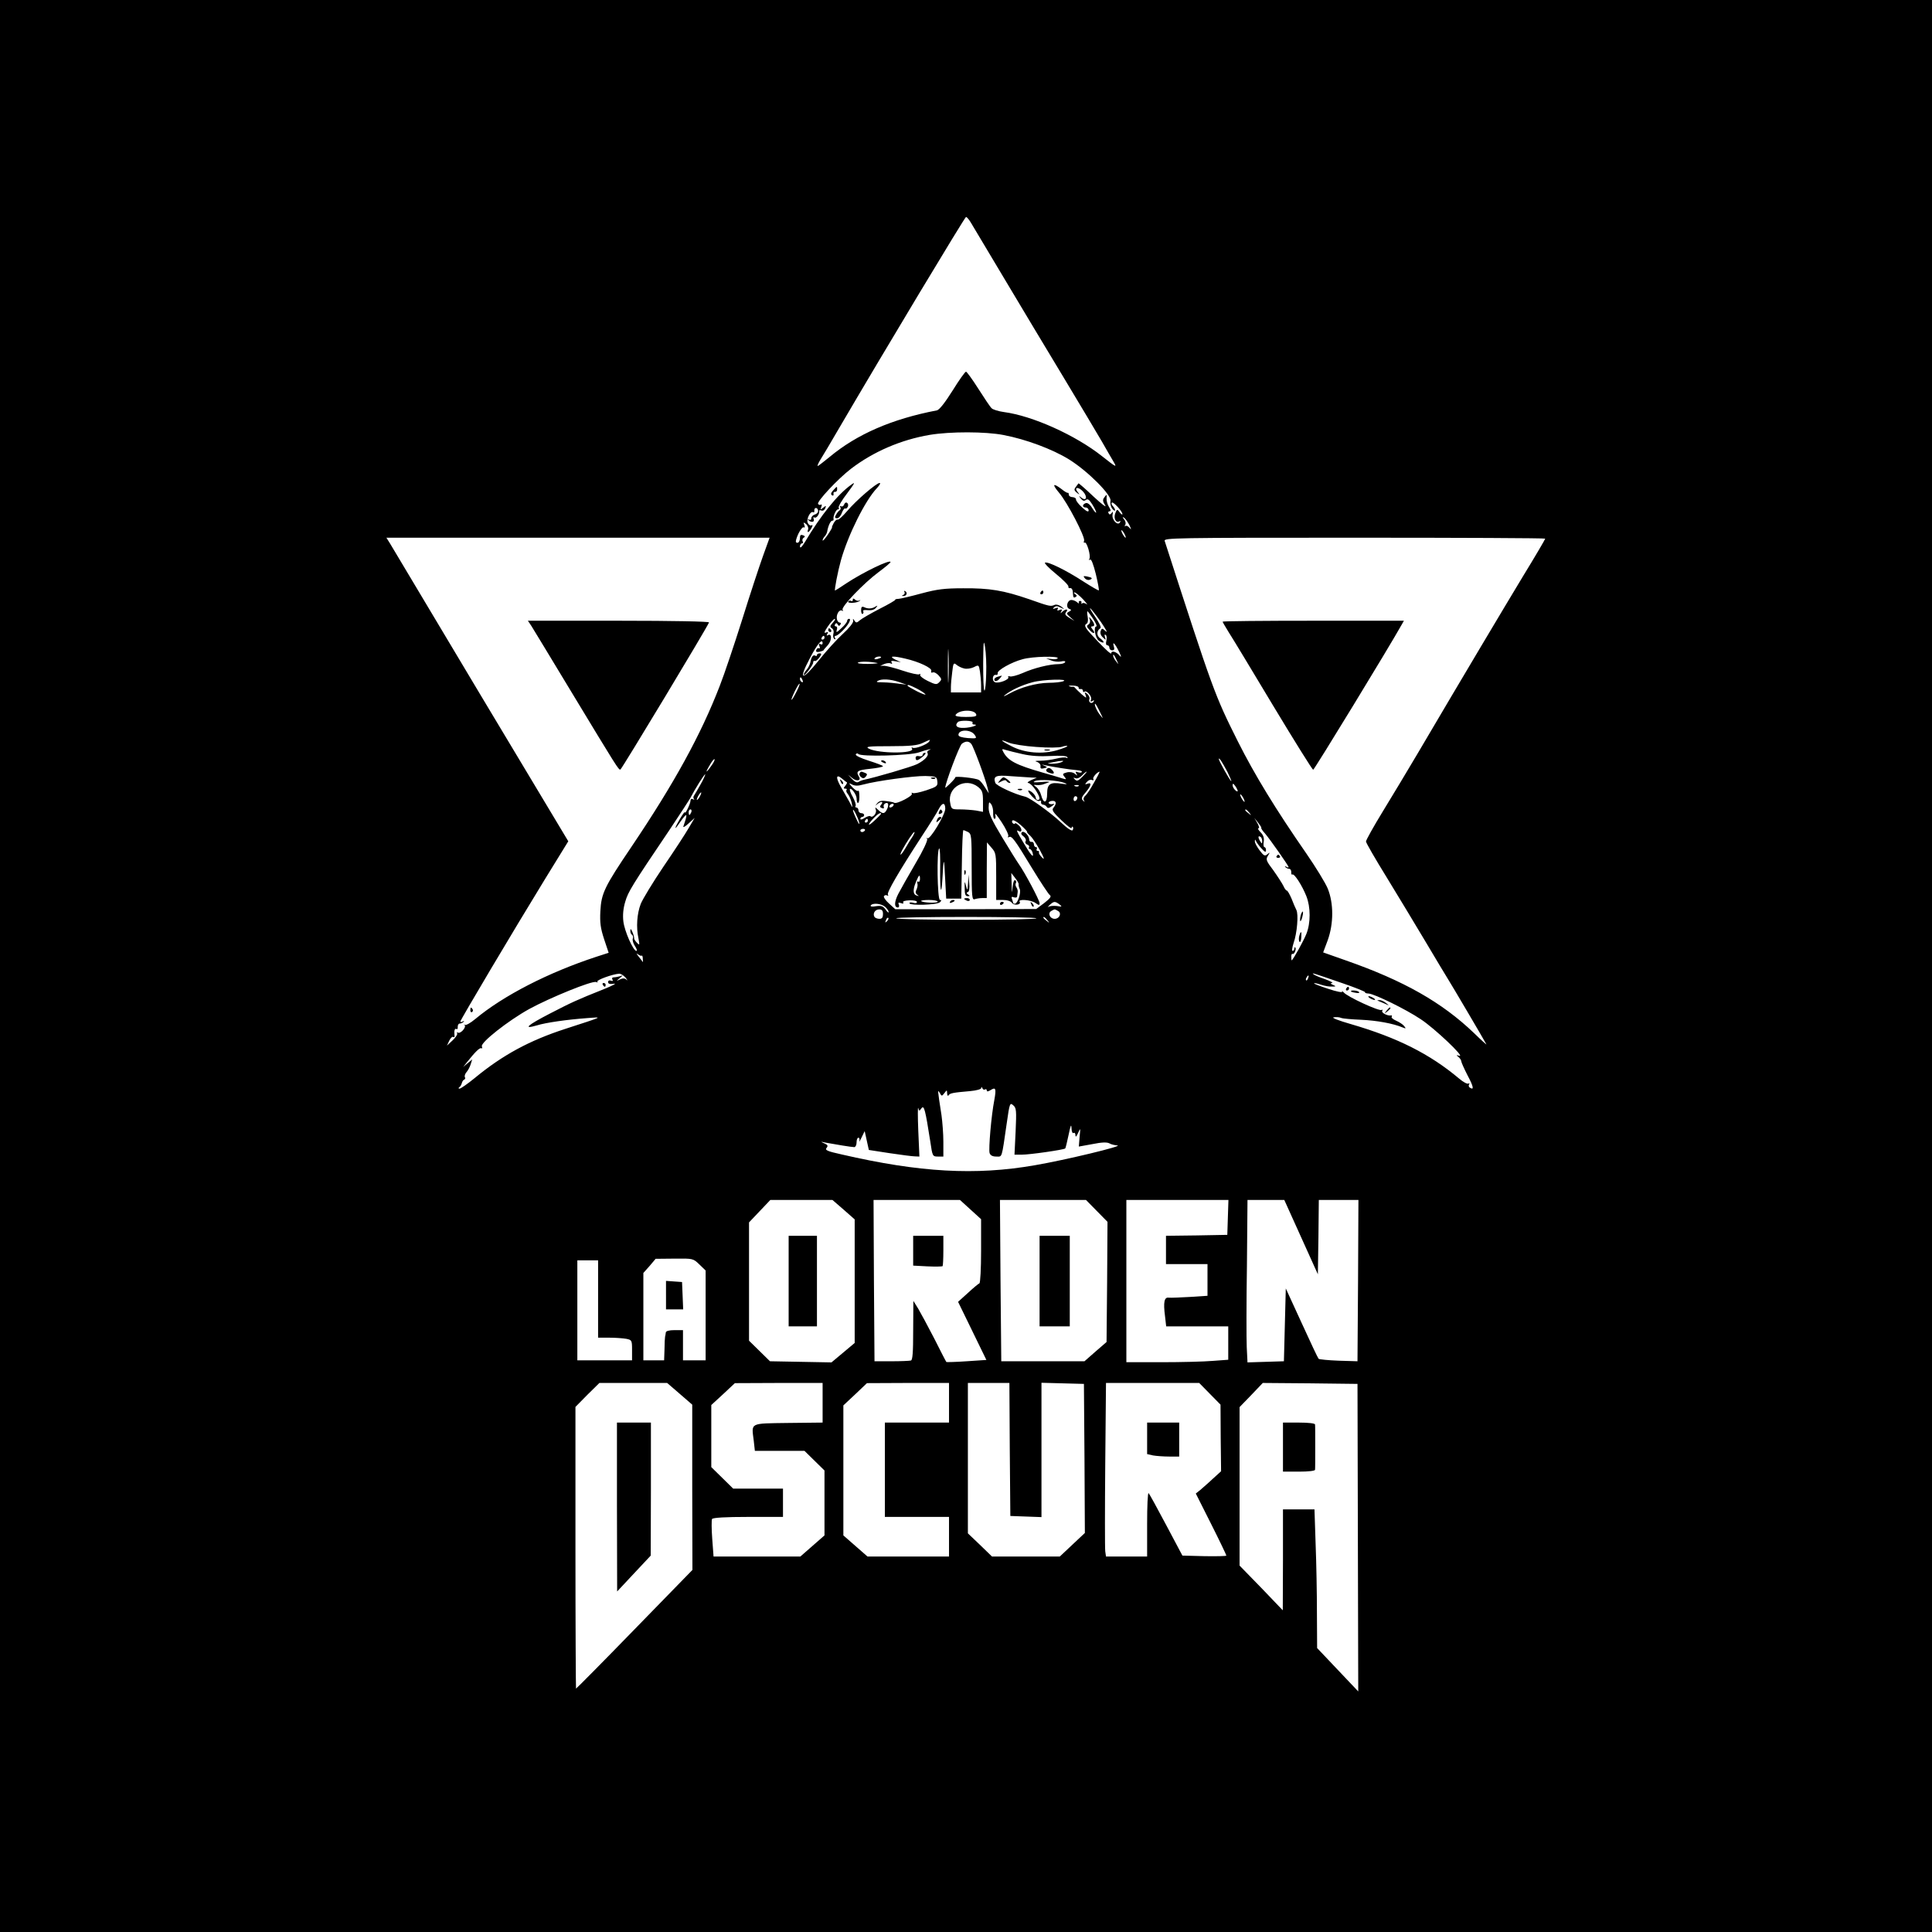 <?xml version="1.0" standalone="no"?>
<!DOCTYPE svg PUBLIC "-//W3C//DTD SVG 20010904//EN"
 "http://www.w3.org/TR/2001/REC-SVG-20010904/DTD/svg10.dtd">
<svg version="1.0" xmlns="http://www.w3.org/2000/svg"
 width="1024pt" height="1024pt" viewBox="0 0 1024 1024"
 preserveAspectRatio="xMidYMid meet">

<g transform="translate(0,1024) scale(0.1,-0.1)"
fill="#000000" stroke="none">
<path d="M0 5120 l0 -5120 5120 0 5120 0 0 5120 0 5120 -5120 0 -5120 0 0
-5120z m5147 3938 c11 -18 90 -150 175 -293 85 -143 227 -379 315 -525 88
-146 179 -299 203 -340 23 -41 52 -90 63 -109 18 -31 13 -28 -62 31 -140 111
-368 214 -520 234 -29 4 -58 13 -65 20 -8 7 -39 54 -71 104 -31 49 -61 90 -65
90 -5 0 -37 -45 -71 -100 -41 -65 -70 -102 -83 -105 -240 -46 -425 -127 -569
-247 -32 -26 -60 -48 -63 -48 -3 0 3 15 14 33 11 17 56 93 99 167 241 412 667
1120 673 1120 5 0 17 -15 27 -32z m173 -1124 c117 -22 259 -75 346 -129 100
-62 227 -190 220 -220 -3 -12 1 -30 9 -41 8 -10 15 -14 15 -8 0 5 -5 15 -12
22 -6 6 -9 15 -5 18 7 7 56 -46 56 -61 0 -5 -6 -1 -14 9 -14 19 -15 18 -24 -5
-10 -26 4 -53 22 -42 6 4 7 1 3 -6 -13 -20 -45 16 -39 42 3 16 2 18 -5 8 -7
-9 -12 -10 -16 -2 -4 6 -2 11 5 11 8 0 7 7 -3 23 -8 12 -14 33 -13 46 2 22 1
22 -11 6 -11 -14 -10 -22 4 -44 9 -14 -19 7 -62 47 -43 41 -79 72 -80 70 -1
-2 -7 -10 -14 -19 -10 -13 -9 -19 5 -30 16 -13 17 -12 5 3 -21 26 3 30 28 3
25 -27 19 -54 -8 -33 -15 12 -16 11 -3 -5 10 -12 17 -14 26 -7 10 8 18 2 34
-23 12 -19 21 -38 21 -43 0 -5 -10 5 -21 23 -12 20 -26 30 -35 26 -19 -7 -18
-23 1 -23 8 0 15 -7 15 -15 0 -11 -11 -6 -35 16 -19 17 -33 36 -32 42 1 6 -7
11 -18 12 -11 0 -20 6 -20 13 0 6 -2 11 -5 10 -3 -2 -18 7 -34 20 -45 34 -51
26 -14 -18 45 -52 141 -237 134 -256 -3 -8 -2 -13 3 -10 11 7 34 -71 25 -86
-4 -6 -3 -8 4 -4 6 4 17 -24 30 -76 11 -46 18 -85 16 -87 -2 -2 -40 20 -85 49
-90 58 -183 104 -200 98 -6 -2 20 -29 57 -59 38 -31 68 -61 67 -68 -2 -6 3
-10 10 -8 6 1 12 -7 13 -18 2 -33 4 -36 15 -29 8 4 7 9 -2 15 -8 5 -9 9 -3 9
5 0 26 -17 45 -37 18 -20 27 -32 18 -25 -9 6 -19 8 -23 4 -4 -4 -6 -2 -4 3 2
6 -2 10 -7 10 -6 0 -9 -4 -7 -10 2 -5 -2 -4 -9 3 -7 6 -21 12 -30 12 -22 0
-32 -39 -12 -47 13 -5 13 -7 -1 -15 -15 -8 -14 -11 6 -29 l23 -20 -28 17 c-21
13 -25 19 -16 30 14 17 -2 18 -20 2 -11 -11 -12 -10 -6 1 6 11 4 13 -9 8 -11
-5 -15 -3 -10 5 5 8 1 9 -12 4 -14 -5 -16 -4 -8 4 9 9 18 9 35 0 23 -11 23
-10 4 5 -11 8 -26 13 -35 9 -22 -9 -25 -9 -135 30 -137 47 -209 59 -350 58
-98 0 -138 -5 -220 -27 -55 -15 -110 -28 -122 -29 -12 0 -20 -3 -18 -5 2 -2
-35 -24 -83 -48 -48 -25 -95 -52 -105 -61 -16 -14 -20 -14 -28 -2 -8 13 -9 13
-7 -1 2 -9 -22 -39 -54 -68 -32 -29 -90 -93 -129 -142 -89 -111 -109 -106 -47
11 39 76 68 110 68 80 0 -6 -5 -8 -12 -4 -8 5 -9 2 -5 -10 4 -9 3 -15 -2 -12
-5 3 -11 -1 -14 -8 -4 -11 0 -13 15 -11 11 3 21 6 22 7 0 2 11 15 24 29 22 25
22 66 -1 52 -6 -4 -7 -1 -2 7 6 10 4 12 -8 7 -11 -4 -8 5 11 33 15 22 31 39
36 40 5 0 1 -9 -10 -21 -15 -16 -16 -22 -5 -29 8 -4 12 -17 8 -29 -3 -12 0
-24 5 -28 7 -3 8 -1 4 5 -4 7 -3 12 3 12 13 0 57 44 71 70 7 14 7 20 0 20 -5
0 -10 -5 -10 -11 0 -6 -14 -24 -31 -39 -24 -23 -29 -25 -24 -9 4 11 2 19 -5
19 -6 0 -8 5 -4 11 5 8 9 8 14 -1 5 -9 9 -9 14 -1 4 6 3 11 -2 11 -16 0 -23
30 -11 51 5 11 15 16 21 13 7 -4 8 -3 4 4 -9 15 112 141 190 199 35 26 64 50
64 54 0 16 -145 -54 -233 -112 -32 -22 -60 -39 -61 -39 -5 0 15 103 31 160 38
135 129 318 191 383 14 15 21 27 14 27 -17 0 -125 -93 -172 -149 -24 -28 -46
-48 -51 -45 -4 2 -13 -6 -20 -18 -7 -13 -11 -23 -9 -23 2 0 -8 -18 -23 -40
-15 -22 -27 -35 -27 -29 0 5 5 15 11 21 6 6 11 17 13 24 5 31 18 59 27 59 5 0
8 3 7 8 -4 14 13 52 23 52 6 0 8 4 4 9 -3 5 17 40 45 76 41 55 45 63 22 46
-72 -51 -161 -161 -247 -306 -15 -24 -24 -33 -25 -22 0 9 5 17 11 17 5 0 7 5
3 11 -3 6 -1 15 6 19 8 5 7 9 -4 13 -11 4 -16 1 -16 -12 0 -21 -9 -33 -20 -26
-5 3 1 23 11 45 11 23 24 38 29 35 6 -4 7 2 3 12 -6 16 -5 16 10 5 8 -8 13
-20 10 -28 -8 -22 5 -17 18 7 7 13 7 19 1 15 -6 -4 -15 1 -20 11 -11 18 13 67
28 58 4 -3 7 1 6 8 -2 18 17 20 20 1 1 -9 -6 -18 -17 -21 -10 -3 -19 -12 -19
-20 0 -8 -5 -11 -12 -7 -7 4 -9 3 -5 -1 14 -16 36 -14 30 3 -4 9 -2 13 4 9 10
-6 28 19 25 35 -1 4 4 5 12 2 7 -3 16 2 20 12 6 15 4 15 -11 3 -15 -12 -16
-12 -10 4 4 10 3 16 -2 12 -5 -3 -12 -1 -15 4 -8 12 105 133 174 186 119 91
265 154 418 180 109 18 294 18 392 -1z m666 -477 c11 -24 11 -27 1 -15 -8 10
-18 14 -22 10 -5 -4 -5 -1 -1 6 4 7 2 20 -6 29 -9 12 -10 15 0 9 6 -4 19 -22
28 -39z m-26 -47 c6 -11 8 -20 6 -20 -3 0 -10 9 -16 20 -6 11 -8 20 -6 20 3 0
10 -9 16 -20z m-1916 -117 c-19 -53 -69 -204 -110 -336 -42 -133 -95 -291
-119 -352 -100 -259 -241 -516 -468 -853 -144 -213 -160 -247 -165 -342 -3
-61 1 -90 20 -148 l24 -72 -65 -21 c-256 -84 -493 -206 -642 -330 -25 -21 -50
-35 -55 -31 -5 4 -6 3 -1 -2 9 -12 -23 -47 -36 -39 -5 3 -7 2 -4 -4 3 -5 -8
-22 -24 -37 l-30 -28 12 26 c7 14 16 23 21 20 5 -3 9 0 7 7 -3 26 1 40 10 35
5 -3 8 2 7 11 0 10 4 18 11 18 6 0 15 4 20 9 5 5 3 6 -4 2 -7 -4 -13 -4 -13 0
0 8 279 478 447 752 l125 203 -463 772 c-254 425 -470 787 -481 805 l-20 32
1016 0 1015 0 -35 -97z m4146 92 c0 -3 -52 -92 -117 -198 -105 -174 -308 -514
-560 -942 -52 -88 -135 -226 -184 -306 -49 -80 -89 -152 -89 -159 0 -7 49 -92
109 -189 59 -97 152 -250 206 -341 54 -91 108 -181 120 -200 19 -30 187 -315
203 -345 3 -5 -26 21 -65 59 -170 163 -372 278 -681 386 l-119 42 24 64 c32
89 32 197 0 275 -13 31 -64 114 -113 185 -163 235 -274 417 -363 594 -124 248
-131 268 -388 1063 -5 16 47 17 1006 17 556 0 1011 -2 1011 -5z m-2354 -443
c25 -37 37 -59 25 -48 -19 17 -21 18 -27 2 -4 -11 0 -24 11 -34 17 -16 17 -16
12 1 -4 11 -3 16 3 12 6 -3 7 -17 4 -31 -4 -14 -2 -24 5 -24 6 0 11 -6 11 -13
0 -8 7 -14 15 -14 10 0 13 6 9 19 -10 33 5 19 26 -24 13 -26 15 -35 5 -24 -17
22 -45 30 -45 13 0 -7 -31 21 -70 62 -71 74 -78 85 -60 96 6 3 8 19 5 36 -3
16 -4 29 -1 29 2 0 15 -18 30 -40 14 -22 22 -40 17 -40 -17 0 -6 -62 13 -76
11 -8 22 -11 25 -9 2 3 -5 12 -17 21 -21 14 -21 41 1 55 5 4 -8 30 -28 59 -20
29 -32 49 -26 46 5 -4 31 -37 57 -74z m-1466 -82 c0 -5 -5 -10 -11 -10 -5 0
-7 5 -4 10 3 6 8 10 11 10 2 0 4 -4 4 -10z m857 -192 c-1 -49 -5 -88 -9 -88
-5 0 -7 64 -7 143 1 117 3 132 10 87 5 -30 8 -94 6 -142z m-200 -30 c-1 -40
-3 -8 -3 72 0 80 2 112 3 73 2 -40 2 -106 0 -145z m892 102 c11 -24 11 -24 -3
-6 -9 11 -16 24 -16 30 0 12 5 7 19 -24z m-1249 16 c0 -2 -9 -6 -20 -9 -11 -3
-18 -1 -14 4 5 9 34 13 34 5z m129 -7 c71 -16 143 -50 137 -65 -3 -8 0 -11 8
-8 7 3 21 -5 31 -16 17 -19 17 -22 3 -36 -13 -14 -20 -13 -61 7 -25 12 -43 27
-40 32 3 6 1 7 -5 3 -6 -3 -44 5 -86 19 -41 14 -85 25 -98 26 l-23 0 23 10
c13 5 29 6 34 2 7 -3 8 -1 4 6 -6 8 0 10 21 6 l28 -5 -30 14 c-37 19 -13 21
54 5z m807 2 c-3 -4 -18 -7 -33 -4 l-28 3 25 -10 c14 -6 38 -9 53 -6 17 4 26
2 22 -4 -3 -6 -19 -10 -35 -10 -47 0 -131 -21 -189 -47 -30 -13 -61 -21 -68
-18 -8 2 -12 1 -9 -4 8 -12 -50 -35 -70 -27 -18 7 -14 42 4 39 7 -2 11 2 10 9
-4 15 74 59 132 74 52 15 194 18 186 5z m-956 -25 c8 -2 -14 -4 -50 -5 -36 0
-59 3 -53 7 12 7 65 6 103 -2z m460 -29 c14 -4 37 0 52 7 25 13 26 13 32 -23
3 -20 6 -53 6 -73 l0 -38 -80 0 -80 0 0 28 c0 15 3 51 7 80 5 47 8 51 22 39 9
-8 27 -17 41 -20z m-856 -63 c3 -8 2 -12 -4 -9 -6 3 -10 10 -10 16 0 14 7 11
14 -7z m511 -9 l40 -14 -55 7 c-30 4 -68 6 -83 6 -19 -1 -24 2 -15 7 19 12 67
10 113 -6z m870 4 c-11 -4 -45 -8 -76 -8 -66 -1 -147 -23 -209 -57 -25 -14
-36 -18 -25 -9 33 27 91 54 148 69 55 15 198 19 162 5z m-1415 -58 c-28 -56
-35 -52 -8 4 12 24 23 43 26 41 2 -2 -6 -22 -18 -45z m640 19 c21 -11 41 -24
45 -30 3 -5 -17 2 -45 16 -27 14 -50 27 -50 30 0 7 10 4 50 -16z m857 5 c-1
-5 4 -9 11 -7 6 1 12 -3 12 -10 0 -6 3 -8 7 -5 11 12 42 -24 36 -41 -5 -11 -3
-13 7 -7 9 5 11 4 6 -4 -10 -15 -29 -3 -22 14 3 8 -3 19 -11 27 -15 11 -16 11
-9 -7 6 -17 4 -16 -21 5 -15 14 -31 29 -34 33 -3 5 -9 8 -13 7 -4 -1 -12 0
-19 3 -6 2 2 4 20 3 17 0 31 -5 30 -11z m112 -127 c20 -40 20 -41 2 -18 -18
22 -34 60 -26 60 2 0 13 -19 24 -42z m-655 -14 c4 -11 -7 -14 -55 -14 -40 0
-58 4 -54 11 18 28 99 30 109 3z m-19 -44 c-3 -5 0 -10 7 -10 32 -1 -15 -17
-52 -18 -38 -2 -52 12 -33 31 11 11 85 8 78 -3z m11 -65 c13 -19 11 -20 -36
-17 -33 3 -50 8 -50 17 0 30 66 30 86 0z m-241 -35 c-10 -16 -76 -41 -88 -33
-6 3 -7 1 -3 -5 17 -27 -176 -27 -229 0 -20 11 -3 13 113 13 106 0 145 4 172
17 43 20 42 20 35 8z m568 -29 c64 -5 122 -4 136 1 13 5 26 6 28 4 3 -3 -21
-12 -53 -22 -79 -23 -173 -15 -241 20 -60 30 -70 42 -17 20 19 -8 86 -19 147
-23z m-345 16 c12 -14 75 -185 86 -232 l7 -30 -20 31 c-11 18 -25 36 -33 40
-15 10 -127 22 -125 14 1 -3 -11 -17 -26 -32 -15 -15 -27 -25 -27 -23 0 24 75
223 88 233 20 15 37 15 50 -1z m-226 -34 c-6 -2 -9 -9 -6 -14 8 -14 -14 -38
-55 -59 -28 -14 -222 -71 -286 -84 -5 -1 -16 -5 -24 -10 -8 -6 -20 -1 -35 15
l-21 23 22 -18 c23 -19 49 -14 36 7 -18 29 -9 35 58 42 38 4 69 10 69 14 0 3
-34 16 -75 29 -44 14 -73 28 -69 34 4 6 9 6 13 2 11 -16 271 -9 321 8 41 15
82 23 52 11z m498 -20 c43 -10 94 -13 148 -10 51 3 85 1 89 -6 3 -6 1 -7 -5
-3 -6 3 -30 1 -54 -5 -24 -6 -61 -11 -83 -11 -28 0 -33 -2 -19 -6 12 -4 20
-14 19 -23 -2 -12 3 -15 18 -11 20 5 20 6 1 14 -15 6 -13 7 6 2 35 -8 129 -23
167 -26 17 -1 30 -5 27 -10 -3 -4 -12 -4 -21 -1 -12 5 -14 3 -8 -8 8 -12 6
-12 -8 0 -10 8 -27 11 -43 7 -22 -6 -24 -9 -12 -23 11 -14 10 -15 -7 -10 -11
4 -60 18 -108 32 -143 41 -184 63 -209 109 -9 17 -8 18 13 11 13 -4 53 -14 89
-22z m-1650 -62 c-29 -42 -34 -39 -8 4 11 20 23 34 25 31 3 -3 -5 -19 -17 -35z
m2736 -33 c13 -27 22 -48 20 -48 -6 0 -66 108 -66 117 0 11 17 -14 46 -69z
m-881 52 c-11 -5 -33 -8 -50 -8 -29 1 -29 1 5 8 49 10 69 10 45 0z m112 -77
c-22 -22 -29 -25 -39 -15 -11 11 -10 12 3 7 9 -3 23 3 34 15 10 11 21 20 24
20 3 0 -7 -12 -22 -27z m62 -30 c-17 -32 -38 -63 -46 -70 -9 -7 -12 -17 -8
-25 6 -10 5 -10 -5 -1 -10 9 -8 18 14 43 30 36 34 55 10 46 -14 -5 -15 -4 -4
9 7 9 19 14 27 11 8 -4 11 -1 8 5 -6 8 20 37 33 39 2 0 -11 -26 -29 -57z
m-2085 -9 c-15 -27 -31 -54 -35 -60 -5 -6 -5 -15 -1 -19 4 -5 1 -5 -5 -1 -8 4
-13 1 -13 -7 0 -16 -30 -78 -30 -62 0 11 -50 -72 -50 -83 0 -4 11 10 25 31 38
54 42 49 17 -23 -3 -8 10 -1 27 15 l33 30 -32 -54 c-17 -30 -78 -123 -134
-205 -56 -83 -110 -172 -120 -197 -20 -52 -25 -123 -12 -183 7 -36 6 -38 -8
-23 -9 9 -16 20 -15 24 1 4 -3 19 -9 33 -7 17 -11 20 -11 8 -1 -9 3 -19 9 -23
5 -3 7 -12 4 -20 -3 -7 2 -25 11 -39 10 -14 13 -26 8 -26 -17 0 -63 105 -69
156 -4 33 -1 69 10 105 15 52 35 85 237 384 51 77 99 150 106 162 27 52 77
132 81 129 1 -2 -9 -26 -24 -52z m775 9 c2 -1 -2 -9 -9 -18 -10 -12 -10 -15 0
-15 8 0 10 -3 7 -7 -4 -3 -1 -13 7 -22 7 -9 16 -29 20 -46 6 -30 6 -30 -12 5
-11 19 -31 55 -45 79 -29 50 -26 71 6 44 12 -10 24 -19 26 -20z m479 6 c3 -25
-2 -29 -59 -48 -34 -11 -66 -18 -72 -14 -5 3 -7 2 -4 -4 7 -11 -80 -56 -93
-48 -4 3 -24 7 -43 9 -26 4 -39 0 -48 -12 -11 -14 -11 -15 1 -4 19 16 35 15
21 -2 -9 -10 -8 -15 3 -19 10 -4 13 -1 10 7 -3 7 2 16 10 19 17 7 18 -16 3
-40 -11 -18 -22 -16 -43 5 -16 15 -17 15 -12 0 7 -17 -17 -46 -29 -34 -3 3
-17 -1 -30 -9 -13 -9 -23 -11 -23 -5 0 5 5 10 10 10 6 0 10 5 10 10 0 6 -7 10
-15 10 -8 0 -15 7 -15 15 0 8 -5 15 -11 15 -5 0 -8 4 -4 9 3 6 -4 26 -15 47
-12 20 -18 39 -15 42 7 8 34 -29 35 -48 1 -38 15 -33 15 5 0 24 -3 39 -6 34
-3 -5 -16 3 -30 17 -22 24 -22 26 -3 16 15 -8 32 -8 60 0 69 19 267 46 329 45
57 -2 60 -3 63 -28z m496 20 l31 -1 -30 -13 c-16 -8 -23 -14 -15 -15 8 0 25
-17 38 -36 24 -38 28 -54 12 -54 -5 0 -10 5 -10 11 0 13 -25 39 -39 39 -5 0 3
-14 19 -31 15 -17 33 -28 39 -24 7 3 10 1 9 -6 -2 -7 3 -13 10 -14 7 0 16 -5
20 -12 5 -8 12 -7 27 4 16 12 17 14 3 11 -9 -2 -18 1 -20 6 -2 5 7 10 18 11
23 2 26 -14 7 -37 -10 -11 -1 -24 43 -66 30 -29 54 -47 54 -40 0 6 3 9 6 5 3
-3 3 -11 -1 -17 -4 -7 -28 9 -64 43 -52 49 -160 127 -186 134 -60 14 -155 59
-160 74 -12 36 4 42 83 35 41 -3 89 -6 106 -7z m179 -29 c17 -7 13 -8 -15 -4
-62 10 -78 -1 -78 -53 0 -51 -19 -56 -32 -7 -4 16 -16 35 -25 42 -17 13 -17
13 2 11 11 -1 27 1 35 4 8 3 22 8 30 11 8 3 -10 4 -40 1 -39 -3 -49 -2 -35 5
22 11 124 4 158 -10z m-459 -21 c22 -18 26 -28 26 -76 l0 -56 -37 7 c-21 3
-59 6 -84 6 -46 0 -47 1 -53 36 -16 81 81 136 148 83z m1376 -21 c0 -5 -6 -3
-13 4 -8 7 -14 19 -14 26 0 11 4 10 14 -4 7 -10 13 -22 13 -26z m-843 26 c-3
-3 -12 -4 -19 -1 -8 3 -5 6 6 6 11 1 17 -2 13 -5z m-2007 -54 c-6 -11 -13 -20
-16 -20 -2 0 0 9 6 20 6 11 13 20 16 20 2 0 0 -9 -6 -20z m2880 -10 c6 -11 8
-20 6 -20 -3 0 -10 9 -16 20 -6 11 -8 20 -6 20 3 0 10 -9 16 -20z m-880 1 c0
-6 -4 -13 -10 -16 -5 -3 -10 1 -10 9 0 9 5 16 10 16 6 0 10 -4 10 -9z m-446
-80 c-1 -17 2 -31 8 -31 5 0 6 10 3 23 -4 12 11 -6 34 -41 23 -35 38 -68 35
-74 -4 -6 -3 -8 3 -5 15 9 30 -11 122 -163 45 -74 88 -139 95 -144 10 -7 3
-17 -29 -42 l-43 -32 -373 -1 -374 0 -33 30 c-18 16 -30 34 -27 39 4 6 11 7
17 4 6 -4 8 -2 4 4 -7 11 56 119 180 310 41 62 81 126 89 143 19 37 35 37 35
2 -1 -33 -82 -167 -95 -156 -4 5 -5 2 -1 -4 4 -7 -22 -63 -62 -130 -38 -65
-79 -138 -91 -161 -22 -43 -22 -72 -2 -72 6 0 8 7 5 15 -5 11 -2 13 12 8 10
-4 15 -2 11 4 -4 6 10 10 33 11 23 1 40 -3 40 -9 0 -6 -9 -8 -20 -4 -11 3 -20
2 -20 -2 0 -14 147 -10 162 5 9 9 9 12 0 12 -14 0 -18 265 -4 273 4 3 6 -47 5
-110 -1 -116 6 -150 12 -51 6 117 9 118 14 9 l6 -114 40 0 40 0 3 181 c1 100
5 182 8 182 3 0 14 -5 25 -10 18 -10 19 -23 19 -186 0 -157 2 -175 16 -170 9
3 27 6 40 6 l24 0 0 148 1 147 24 -28 c24 -27 25 -34 25 -153 l0 -124 36 0
c22 0 41 -6 48 -16 12 -16 51 -9 40 7 -9 15 60 10 84 -7 19 -13 22 -13 22 -1
0 15 -78 162 -110 207 -10 14 -50 78 -89 143 -55 91 -71 126 -71 155 1 32 2
35 13 20 7 -9 12 -30 11 -47z m-529 39 c-3 -5 -11 -10 -16 -10 -6 0 -7 5 -4
10 3 6 11 10 16 10 6 0 7 -4 4 -10z m-1071 -35 c-4 -8 -8 -15 -10 -15 -2 0 -4
7 -4 15 0 8 4 15 10 15 5 0 7 -7 4 -15z m890 -55 c3 -14 -3 -7 -13 15 -11 22
-20 45 -20 50 0 15 26 -37 33 -65z m2067 53 c13 -16 12 -17 -3 -4 -10 7 -18
15 -18 17 0 8 8 3 21 -13z m-1951 -6 c0 -2 -16 -19 -37 -38 -37 -35 -37 -21 1
18 18 19 36 29 36 20z m-70 -37 c0 -5 -5 -10 -11 -10 -5 0 -7 5 -4 10 3 6 8
10 11 10 2 0 4 -4 4 -10z m844 -59 c-2 -2 5 -11 16 -20 10 -9 33 -43 51 -76
24 -44 27 -55 12 -40 -11 11 -19 23 -16 28 2 4 -1 7 -7 7 -6 0 -8 5 -5 10 3 6
1 10 -4 10 -6 0 -11 7 -11 15 0 8 -6 14 -12 13 -7 -2 -13 4 -13 12 0 21 -28
49 -39 39 -6 -6 -3 -14 9 -22 10 -8 15 -19 11 -26 -4 -6 0 -14 8 -17 9 -3 13
-10 10 -15 -3 -5 -1 -9 4 -9 5 0 12 -9 15 -20 8 -32 -8 -15 -47 51 -38 63 -42
74 -27 64 19 -11 20 13 1 30 -11 10 -20 15 -20 11 0 -4 -5 -4 -10 -1 -6 4 -8
11 -4 16 3 5 23 -5 43 -23 21 -18 36 -35 35 -37z m1241 21 c-2 -2 7 -16 21
-31 25 -29 124 -170 124 -177 0 -3 -6 -2 -12 2 -8 4 -10 3 -5 -2 5 -5 14 -9
20 -9 7 0 11 -8 11 -18 -1 -9 2 -15 6 -12 10 6 52 -59 74 -115 23 -58 23 -143
0 -200 -15 -38 -72 -140 -78 -140 -1 0 -2 9 -2 19 0 11 3 18 7 15 8 -5 22 27
14 34 -3 3 -5 0 -5 -6 0 -7 -4 -12 -9 -12 -5 0 -2 18 5 41 19 53 27 153 15
176 -5 10 -17 37 -26 61 -10 23 -21 42 -25 42 -4 0 -12 11 -18 25 -7 14 -31
51 -53 82 -38 50 -41 58 -29 77 12 19 11 20 -3 8 -13 -11 -19 -8 -41 21 -14
19 -26 40 -25 48 0 11 2 11 6 1 3 -7 16 -25 29 -39 18 -20 24 -22 24 -9 0 9
-4 16 -8 16 -5 0 -7 13 -4 29 3 20 -2 35 -17 50 -12 12 -16 21 -11 21 6 0 3
12 -6 28 l-16 27 20 -25 c11 -14 19 -26 17 -28z m-2101 -14 c-3 -4 -9 -8 -15
-8 -5 0 -9 4 -9 8 0 5 7 9 15 9 8 0 12 -4 9 -9z m251 -35 c-10 -14 -26 -41
-37 -60 -22 -37 -35 -46 -17 -10 23 43 59 97 65 97 4 0 -2 -12 -11 -27z m1855
-21 c0 -15 -2 -15 -10 -2 -13 20 -13 33 0 25 6 -3 10 -14 10 -23z m-1291 -229
c-1 -4 1 -16 6 -26 8 -19 -12 -77 -26 -77 -5 0 -9 2 -9 4 0 2 -3 12 -6 20 -5
12 -2 15 10 10 9 -3 17 -1 17 5 1 6 2 17 3 24 1 6 -2 17 -7 24 -5 7 -6 17 -3
22 4 5 2 12 -3 16 -6 3 -12 -13 -14 -37 -3 -37 -4 -34 -5 16 l-2 59 20 -26
c11 -14 20 -29 19 -34z m-523 28 c0 -11 -4 -17 -9 -14 -5 3 -7 0 -5 -8 3 -8 1
-22 -4 -33 -7 -13 -6 -21 3 -28 11 -8 11 -9 -1 -5 -21 5 -23 29 -6 71 17 41
22 44 22 17z m94 -120 c0 -9 -78 -6 -88 3 -3 3 16 6 41 6 26 0 47 -4 47 -9z
m645 -14 c16 -13 15 -14 -14 -9 -17 2 -37 0 -44 -4 -7 -5 -4 -1 6 9 23 21 28
21 52 4z m-923 -14 c10 -9 18 -21 18 -27 0 -6 -7 0 -16 13 -14 19 -23 22 -51
18 -20 -4 -31 -2 -28 4 10 15 57 10 77 -8z m-12 -38 c0 -18 -5 -25 -19 -25
-11 0 -23 5 -26 10 -11 18 3 40 25 40 15 0 20 -7 20 -25z m929 16 c19 -12 6
-41 -19 -41 -25 0 -38 29 -19 41 8 5 16 9 19 9 3 0 11 -4 19 -9z m-908 -54
c-10 -9 -11 -8 -5 6 3 10 9 15 12 12 3 -3 0 -11 -7 -18z m792 16 c3 -5 -163
-8 -369 -8 -206 0 -374 3 -374 8 0 4 166 7 369 7 204 0 372 -3 374 -7z m58
-10 c13 -16 12 -17 -3 -4 -10 7 -18 15 -18 17 0 8 8 3 21 -13z m-2150 -188 c3
2 6 -5 6 -17 1 -11 1 -19 0 -17 -1 2 -11 15 -22 29 -12 15 -14 20 -4 12 9 -6
18 -10 20 -7z m-85 -117 c10 -13 12 -18 5 -11 -10 9 -20 9 -35 2 -21 -10 -21
-10 -1 7 18 15 18 16 2 10 -10 -3 -25 -6 -33 -6 -9 0 -12 -5 -8 -12 5 -7 2 -9
-8 -6 -8 4 -15 0 -15 -7 0 -10 10 -12 31 -9 17 3 -7 -10 -54 -29 -143 -57
-171 -70 -287 -130 -118 -61 -144 -84 -68 -62 48 15 160 31 270 39 81 6 88 10
-121 -58 -187 -61 -329 -137 -478 -260 -38 -31 -74 -56 -80 -56 -7 0 -7 3 -1
8 6 4 11 14 13 22 2 8 8 17 13 18 5 2 6 8 3 13 -3 6 1 18 9 27 8 9 18 28 22
42 l8 25 -24 -20 -24 -20 20 25 c42 53 68 79 76 74 5 -3 6 2 3 10 -8 20 139
136 251 198 110 60 333 151 354 143 8 -3 12 -2 7 2 -7 8 81 40 115 42 9 1 24
-9 35 -21z m3796 -28 c70 -24 125 -46 123 -49 -2 -3 7 -7 19 -7 31 -2 197 -83
276 -136 72 -47 237 -203 205 -194 -17 5 -18 4 -5 -6 8 -7 15 -17 15 -23 0 -5
15 -39 33 -74 32 -60 36 -81 13 -66 -6 3 -8 11 -5 17 4 6 3 8 -3 5 -6 -4 -28
8 -49 26 -156 131 -327 217 -574 289 -66 19 -105 34 -91 36 12 2 30 1 39 -3 9
-4 58 -8 107 -10 82 -4 168 -19 220 -41 17 -7 18 -6 7 8 -7 9 -26 21 -42 28
-16 7 -27 16 -24 21 3 5 2 8 -3 7 -17 -4 -53 14 -47 24 4 6 2 8 -3 5 -13 -8
-182 70 -201 93 -8 8 -11 10 -8 4 3 -6 -30 0 -74 15 -43 14 -77 27 -75 29 2 3
18 -1 36 -7 18 -6 44 -11 58 -10 23 0 24 1 6 9 -14 6 -15 9 -5 10 8 1 -9 10
-39 21 -30 10 -57 22 -60 26 -7 7 -14 10 151 -47z m-179 25 c-3 -9 -8 -14 -10
-11 -3 3 -2 9 2 15 9 16 15 13 8 -4z m-1712 -589 c5 3 9 0 9 -5 0 -8 7 -7 20
1 28 18 31 8 20 -53 -16 -82 -31 -259 -25 -280 4 -13 16 -19 35 -19 33 0 28
-16 56 177 15 106 17 110 34 95 17 -14 18 -27 13 -139 l-6 -123 39 0 c43 0
223 26 230 33 2 2 10 35 18 73 10 48 14 59 15 36 1 -19 5 -31 11 -27 6 3 10
-2 10 -12 1 -12 5 -8 14 12 13 29 13 28 8 -21 l-4 -51 72 13 c49 10 77 11 90
4 10 -6 29 -10 42 -11 37 -2 -274 -77 -437 -105 -315 -55 -611 -38 -1023 57
-77 17 -91 23 -81 35 9 11 6 16 -12 24 -22 10 -21 10 6 4 48 -9 139 -24 153
-24 6 0 12 11 12 25 0 14 4 25 10 25 5 0 7 -8 5 -17 -3 -10 2 -2 11 17 l17 35
11 -50 11 -50 110 -17 c61 -9 121 -17 134 -17 l24 -1 -6 138 c-3 75 -3 129 0
119 4 -17 6 -17 17 -1 14 18 20 -6 47 -178 11 -76 12 -78 40 -78 l29 0 0 78
c0 42 -5 106 -10 142 -22 142 -21 136 -9 117 10 -18 11 -18 25 0 13 17 13 17
14 -2 0 -11 4 -16 8 -10 7 11 23 14 115 22 33 3 57 10 58 16 0 8 2 8 6 -1 2
-6 9 -10 14 -6z m-750 -637 l59 -52 0 -328 0 -327 -62 -52 -61 -51 -163 3
-163 3 -56 55 -55 54 0 314 0 313 57 60 56 59 164 0 165 0 59 -51z m673 0 l56
-51 0 -168 c0 -93 -4 -170 -9 -172 -4 -1 -32 -24 -61 -51 l-52 -47 75 -154 75
-154 -105 -7 c-57 -4 -106 -5 -107 -4 -2 2 -31 58 -64 124 -34 66 -73 138 -86
160 l-25 40 -1 -156 c0 -117 -3 -158 -12 -160 -7 -2 -53 -4 -103 -4 l-90 0 -3
428 -2 427 229 0 229 0 56 -51z m669 -7 l57 -58 -2 -318 -3 -319 -59 -51 -58
-51 -221 0 -220 0 -4 428 -3 427 228 0 228 0 57 -58z m695 -34 l-3 -93 -162
-3 -163 -2 0 -75 0 -75 110 0 110 0 0 -84 0 -84 -92 -6 c-51 -3 -102 -5 -113
-4 -24 4 -30 -23 -20 -99 l6 -53 165 0 164 0 0 -89 0 -88 -82 -6 c-46 -4 -167
-7 -270 -7 l-188 0 0 430 0 430 270 0 271 0 -3 -92z m388 -105 l89 -197 3 197
2 197 105 0 105 0 -2 -427 -3 -428 -100 3 c-55 2 -103 7 -106 10 -4 4 -44 89
-90 190 l-84 183 -5 -193 -5 -193 -96 -3 -97 -3 -4 81 c-2 45 -2 239 1 431 l3
349 97 0 98 0 89 -197z m-3189 -145 l33 -32 0 -238 0 -238 -60 0 -60 0 0 80 0
80 -45 0 c-29 0 -45 -5 -46 -12 -1 -7 -2 -17 -4 -23 -1 -5 -3 -36 -3 -67 l-2
-58 -55 0 -55 0 0 231 0 232 33 37 32 38 100 1 c98 1 99 1 132 -31z m-537
-183 l0 -205 59 0 c32 0 73 -3 90 -6 30 -6 31 -8 31 -60 l0 -54 -145 0 -145 0
0 265 0 265 55 0 55 0 0 -205z m432 -502 l67 -58 0 -438 1 -438 -307 -315
c-168 -173 -308 -314 -310 -314 -1 0 -3 336 -3 747 l0 746 63 64 64 63 179 0
180 0 66 -57z m758 -48 l0 -105 -182 -2 c-208 -3 -195 3 -183 -94 l6 -54 132
0 131 0 53 -52 53 -52 0 -172 0 -172 -64 -56 -64 -56 -230 0 -230 0 -7 94 c-4
52 -4 99 -1 105 5 7 70 11 192 11 l184 0 0 75 0 75 -132 0 -132 0 -58 57 -58
57 0 164 0 165 63 58 62 58 233 1 232 0 0 -105z m670 0 l0 -105 -170 0 -170 0
0 -250 0 -250 170 0 170 0 0 -105 0 -105 -216 0 -216 0 -64 56 -64 56 0 344 0
345 63 59 62 59 218 1 217 0 0 -105z m322 -247 l3 -353 83 -3 82 -3 0 356 0
356 113 -3 112 -3 3 -395 2 -395 -66 -62 -67 -63 -179 0 -180 0 -64 62 -64 61
0 399 0 398 110 0 110 0 2 -352z m1060 295 l57 -58 1 -177 2 -176 -44 -40
c-23 -22 -54 -48 -66 -59 l-24 -19 81 -161 c45 -89 81 -165 81 -168 0 -3 -52
-4 -117 -3 l-116 3 -86 162 c-47 89 -89 165 -93 169 -5 4 -8 -70 -8 -164 l0
-172 -109 0 -109 0 -4 28 c-2 15 -2 222 0 460 l4 432 247 0 247 0 56 -57z
m785 -763 l2 -815 -109 115 -109 115 -1 186 c0 102 -3 268 -7 367 l-6 182 -84
0 -83 0 0 -267 -1 -268 -114 119 -115 118 0 420 0 420 62 64 61 64 251 -2 251
-3 2 -815z"/>
<path d="M4416 7641 c-12 -13 -14 -21 -6 -26 6 -4 9 -1 8 7 -2 7 2 12 8 11 6
-1 11 5 11 13 0 18 0 18 -21 -5z"/>
<path d="M4474 7566 c-3 -9 -11 -13 -17 -9 -5 3 -7 1 -3 -5 3 -6 2 -13 -4 -17
-5 -3 -14 -14 -19 -24 -8 -13 -6 -18 6 -18 8 0 20 13 25 29 6 15 14 26 18 23
4 -3 10 2 14 10 3 8 1 17 -5 20 -5 4 -12 -1 -15 -9z"/>
<path d="M5750 7175 c6 -8 18 -11 26 -8 18 7 13 12 -16 18 -18 3 -20 2 -10
-10z"/>
<path d="M4794 7102 c3 -5 0 -13 -6 -15 -9 -4 -10 -6 -1 -6 17 -1 25 16 12 25
-7 4 -9 3 -5 -4z"/>
<path d="M5515 7100 c-3 -5 -1 -10 4 -10 6 0 11 5 11 10 0 6 -2 10 -4 10 -3 0
-8 -4 -11 -10z"/>
<path d="M4520 7061 c0 -7 -4 -10 -9 -6 -5 3 -12 2 -15 -3 -7 -12 52 -8 61 4
5 5 4 6 -1 2 -5 -4 -15 -3 -23 3 -10 9 -13 8 -13 0z"/>
<path d="M4564 7005 c0 -13 4 -21 8 -19 5 3 6 10 3 15 -3 5 8 7 24 5 19 -2 35
2 43 12 11 13 11 14 -2 7 -18 -12 -40 -13 -60 -3 -12 5 -16 1 -16 -17z"/>
<path d="M4390 6900 c0 -5 5 -10 11 -10 5 0 7 5 4 10 -3 6 -8 10 -11 10 -2 0
-4 -4 -4 -10z"/>
<path d="M4330 6768 c0 -5 -4 -7 -9 -3 -11 6 -21 -6 -26 -36 -3 -12 -11 -29
-20 -39 -8 -9 -15 -21 -15 -26 0 -14 49 49 50 64 0 7 3 11 8 9 4 -3 15 5 24
17 13 18 14 23 2 23 -8 0 -14 -4 -14 -9z"/>
<path d="M2816 6923 c10 -16 106 -174 214 -353 239 -395 248 -410 258 -409 6
0 461 755 470 780 2 5 -187 9 -478 9 l-482 0 18 -27z"/>
<path d="M2493 4885 c0 -8 4 -12 9 -9 5 3 6 10 3 15 -9 13 -12 11 -12 -6z"/>
<path d="M6480 6945 c0 -2 15 -28 33 -57 19 -29 125 -205 236 -390 112 -186
207 -338 211 -338 6 0 402 649 468 767 l13 23 -481 0 c-264 0 -480 -2 -480 -5z"/>
<path d="M5776 6956 c4 -10 1 -21 -7 -26 -11 -7 -10 -13 6 -29 21 -24 35 -20
15 4 -8 10 -9 15 -1 15 15 0 14 13 -4 36 -14 17 -15 18 -9 0z"/>
<path d="M5288 6653 c-10 -2 -18 -9 -18 -14 0 -14 16 -11 30 6 7 8 11 14 9 14
-2 -1 -12 -3 -21 -6z"/>
<path d="M5538 6263 c6 -2 18 -2 25 0 6 3 1 5 -13 5 -14 0 -19 -2 -12 -5z"/>
<path d="M4890 6239 c0 -6 -8 -9 -18 -7 -11 3 -19 0 -19 -8 0 -19 11 -17 38 6
13 10 18 19 12 20 -7 0 -13 -5 -13 -11z"/>
<path d="M4670 6206 c0 -2 7 -7 16 -10 8 -3 12 -2 9 4 -6 10 -25 14 -25 6z"/>
<path d="M4556 6141 c-3 -5 0 -14 8 -20 10 -8 16 -8 25 3 9 11 8 15 -5 20 -20
8 -22 8 -28 -3z"/>
<path d="M5546 6161 c-3 -5 1 -12 10 -15 27 -11 37 -7 24 9 -14 17 -26 19 -34
6z"/>
<path d="M4456 6097 c3 -10 9 -15 12 -12 3 3 0 11 -7 18 -10 9 -11 8 -5 -6z"/>
<path d="M4938 6113 c7 -3 16 -2 19 1 4 3 -2 6 -13 5 -11 0 -14 -3 -6 -6z"/>
<path d="M5299 6103 c-13 -15 -12 -15 8 -5 14 8 24 9 28 2 3 -5 11 -10 18 -10
11 0 -22 29 -34 30 -4 0 -13 -7 -20 -17z"/>
<path d="M5398 6053 c7 -3 16 -2 19 1 4 3 -2 6 -13 5 -11 0 -14 -3 -6 -6z"/>
<path d="M4977 5936 c-4 -10 -1 -13 8 -9 8 3 12 9 9 14 -7 12 -11 11 -17 -5z"/>
<path d="M4966 5894 c-5 -14 -4 -15 9 -4 17 14 19 20 6 20 -5 0 -12 -7 -15
-16z"/>
<path d="M5111 5614 c0 -11 3 -14 6 -6 3 7 2 16 -1 19 -3 4 -6 -2 -5 -13z"/>
<path d="M5131 5560 c-3 -42 -4 -43 -11 -15 -7 27 -8 26 -7 -12 0 -33 4 -43
16 -43 13 0 13 2 2 9 -9 6 -10 10 -1 13 7 2 10 20 7 48 l-4 45 -2 -45z"/>
<path d="M5110 5476 c0 -2 7 -6 15 -10 8 -3 15 -1 15 4 0 6 -7 10 -15 10 -8 0
-15 -2 -15 -4z"/>
<path d="M5035 5460 c-3 -6 1 -7 9 -4 18 7 21 14 7 14 -6 0 -13 -4 -16 -10z"/>
<path d="M5300 5449 c0 -5 5 -7 10 -4 6 3 10 8 10 11 0 2 -4 4 -10 4 -5 0 -10
-5 -10 -11z"/>
<path d="M5466 5447 c3 -10 9 -15 12 -12 3 3 0 11 -7 18 -10 9 -11 8 -5 -6z"/>
<path d="M6766 5702 c-3 -5 1 -9 9 -9 8 0 12 4 9 9 -3 4 -7 8 -9 8 -2 0 -6 -4
-9 -8z"/>
<path d="M6896 5395 c-3 -9 -6 -24 -5 -33 0 -9 5 -4 10 12 9 32 6 48 -5 21z"/>
<path d="M6886 5278 c-3 -13 -2 -26 2 -30 4 -4 8 6 9 23 3 35 -2 38 -11 7z"/>
<path d="M3195 5020 c3 -5 8 -10 11 -10 2 0 4 5 4 10 0 6 -5 10 -11 10 -5 0
-7 -4 -4 -10z"/>
<path d="M7135 5000 c-3 -5 -1 -10 4 -10 6 0 11 5 11 10 0 6 -2 10 -4 10 -3 0
-8 -4 -11 -10z"/>
<path d="M7160 4986 c0 -2 11 -6 25 -8 13 -3 22 -1 19 3 -5 9 -44 13 -44 5z"/>
<path d="M7260 4950 c8 -5 20 -10 25 -10 6 0 3 5 -5 10 -8 5 -19 10 -25 10 -5
0 -3 -5 5 -10z"/>
<path d="M7310 4933 c8 -3 24 -10 35 -15 20 -9 20 -9 1 6 -11 9 -27 16 -35 15
-14 0 -14 -1 -1 -6z"/>
<path d="M7349 4883 c-13 -16 -12 -17 4 -4 16 13 21 21 13 21 -2 0 -10 -8 -17
-17z"/>
<path d="M4180 3450 l0 -240 75 0 75 0 0 240 0 240 -75 0 -75 0 0 -240z"/>
<path d="M4840 3611 l0 -79 76 -4 c42 -2 78 -1 80 1 2 2 4 40 4 83 l0 78 -80
0 -80 0 0 -79z"/>
<path d="M5510 3450 l0 -240 80 0 80 0 0 240 0 240 -80 0 -80 0 0 -240z"/>
<path d="M3530 3376 l0 -76 45 0 46 0 -3 73 -3 72 -42 3 -43 3 0 -75z"/>
<path d="M3270 2253 l1 -448 89 95 89 95 1 353 0 352 -90 0 -90 0 0 -447z"/>
<path d="M6080 2616 l0 -83 31 -7 c17 -3 56 -6 85 -6 l54 0 0 90 0 90 -85 0
-85 0 0 -84z"/>
<path d="M6800 2570 l0 -130 85 0 c50 0 85 4 85 10 1 6 1 60 1 120 0 61 0 115
-1 120 0 6 -35 10 -85 10 l-85 0 0 -130z"/>
</g>
</svg>
